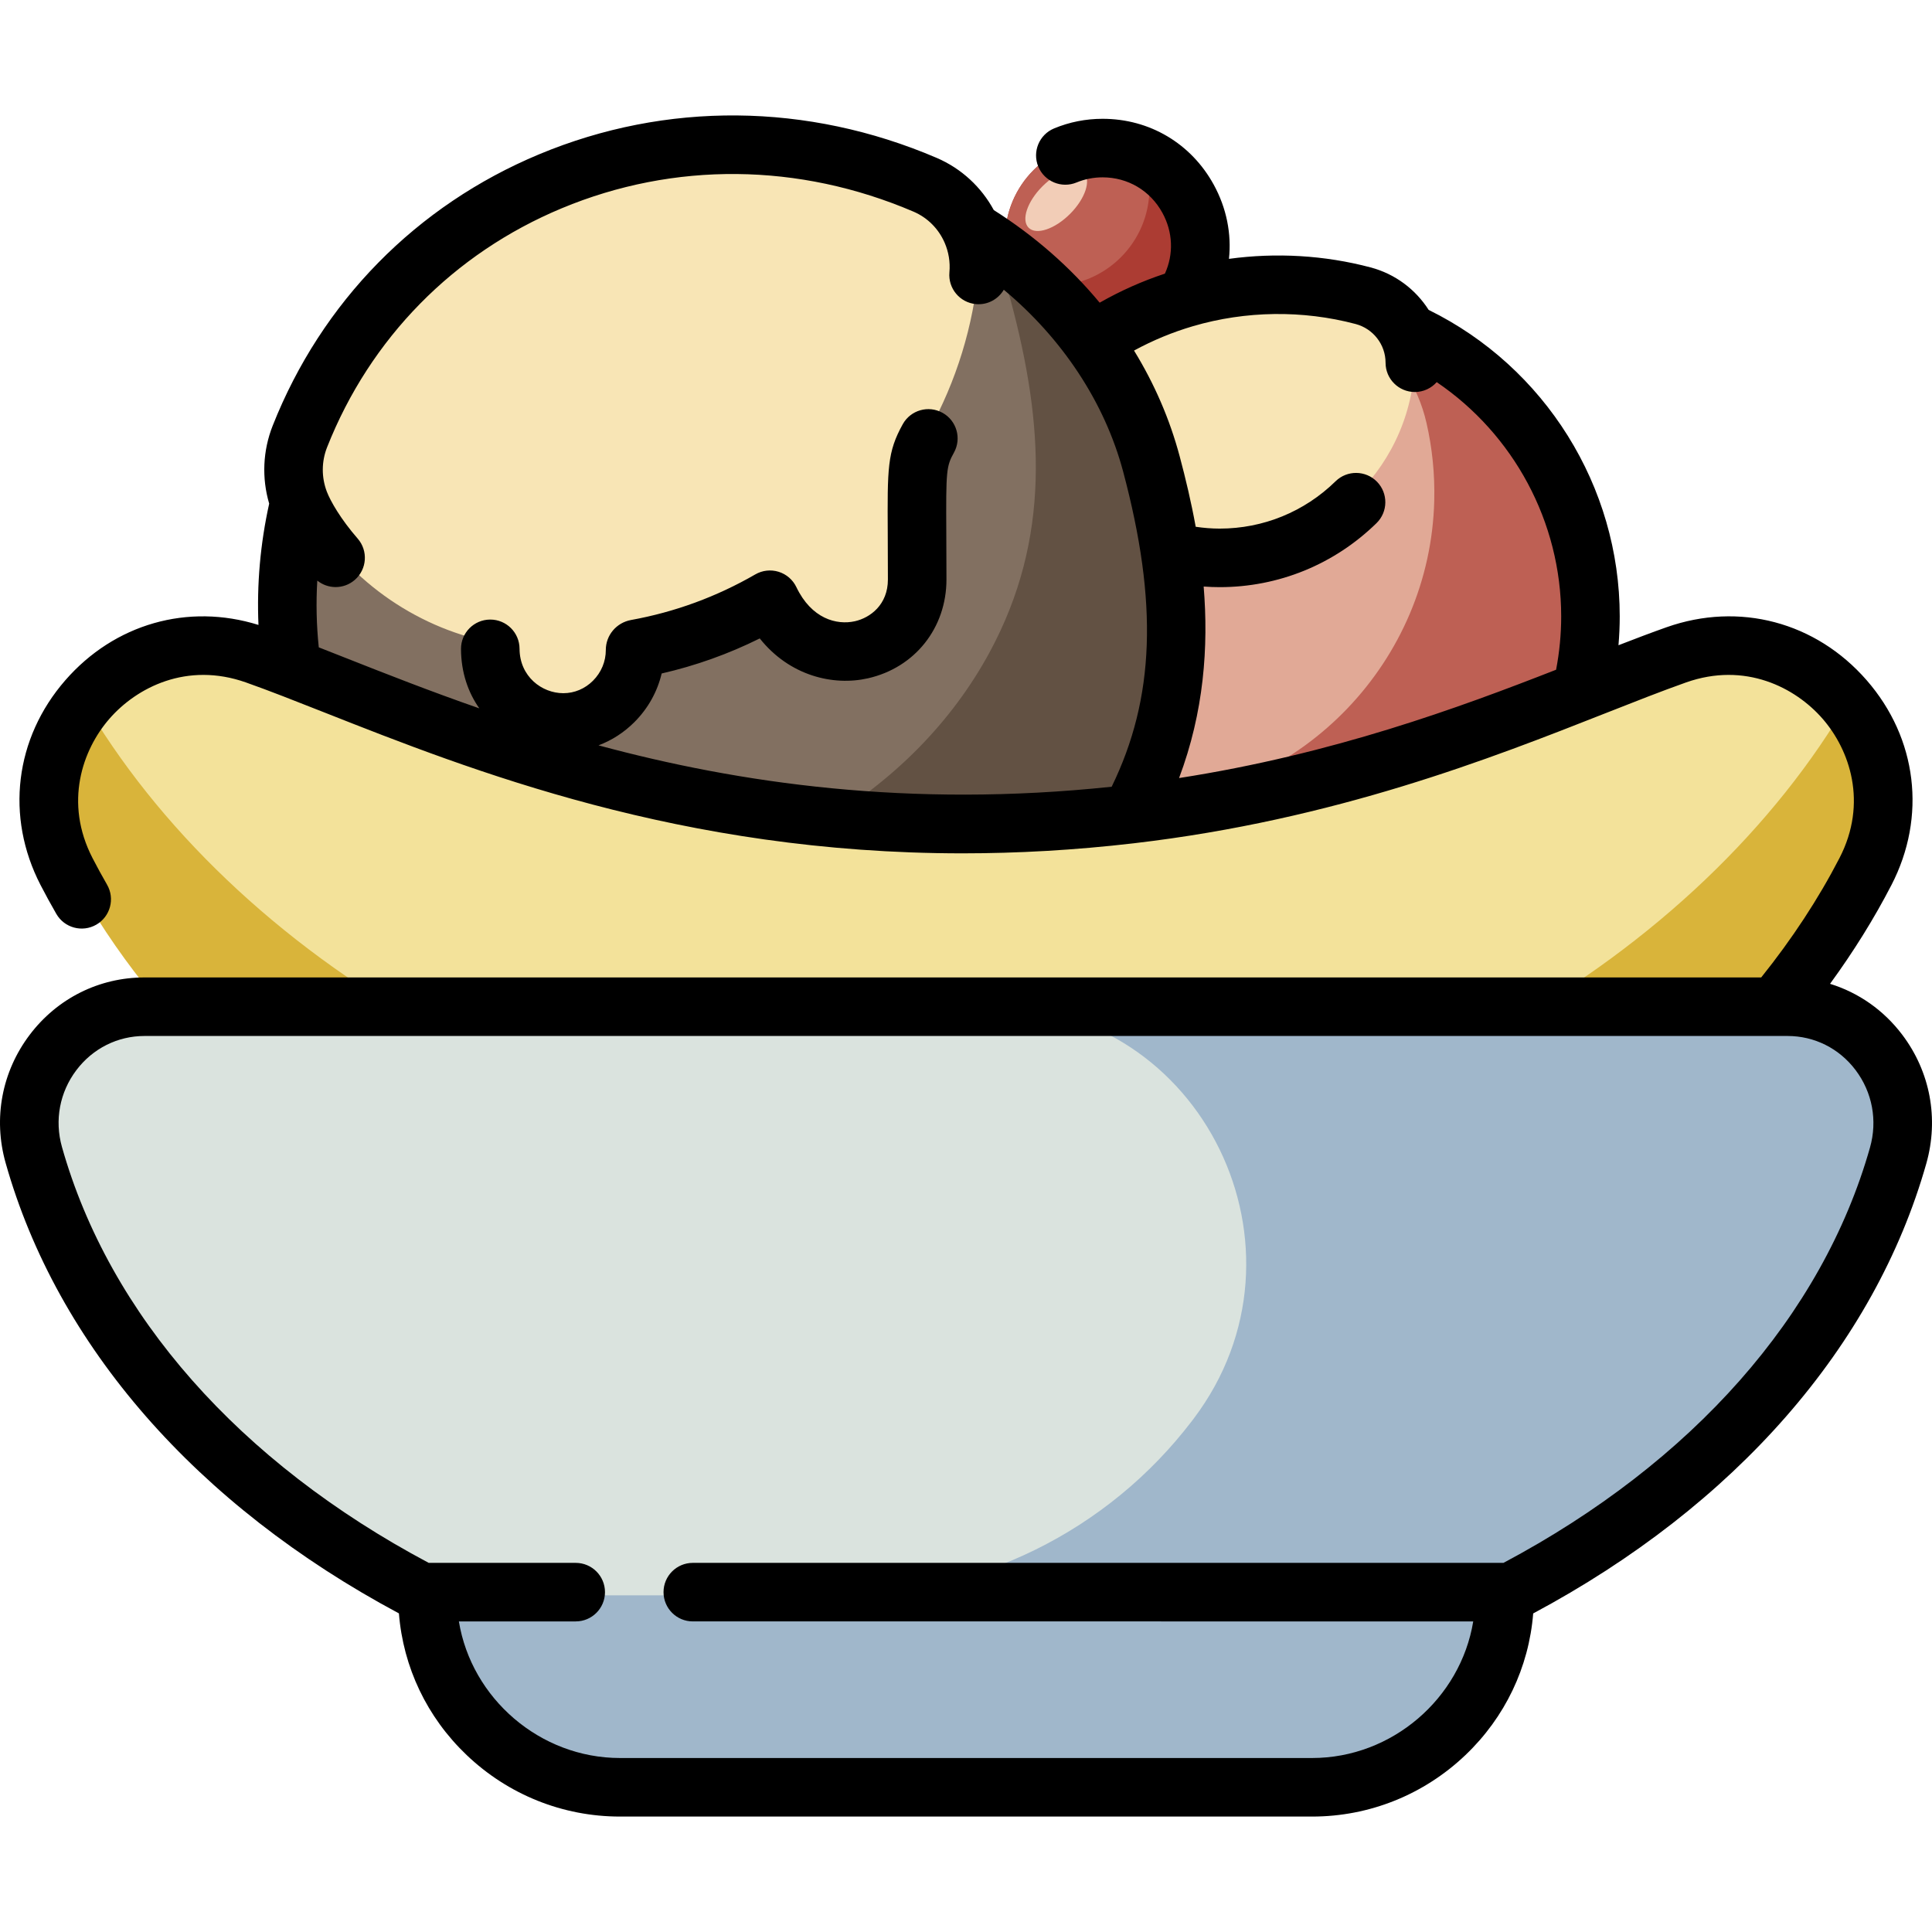 <?xml version="1.0" encoding="iso-8859-1"?>
<!-- Generator: Adobe Illustrator 19.0.0, SVG Export Plug-In . SVG Version: 6.00 Build 0)  -->
<svg version="1.1" id="Capa_1" xmlns="http://www.w3.org/2000/svg" xmlns:xlink="http://www.w3.org/1999/xlink" x="0px" y="0px"
	 viewBox="0 0 511.999 511.999" style="enable-background:new 0 0 511.999 511.999;" xml:space="preserve">
<circle style="fill:#AC3C33;" cx="292.201" cy="63.35" r="25.858"/>
<path style="fill:#BE6054;" d="M266.342,63.347c0,3.654,0.762,7.13,2.13,10.281c3.152,1.368,6.627,2.131,10.282,2.131
	c14.281,0,25.858-11.577,25.858-25.858c0-3.654-0.762-7.13-2.13-10.281c-3.152-1.368-6.627-2.131-10.282-2.131
	C277.919,37.489,266.342,49.066,266.342,63.347z"/>
<ellipse transform="matrix(-0.707 -0.707 0.707 -0.707 440.31 288.391)" style="fill:#F2CDB7;" cx="279.883" cy="53.005" rx="5.171" ry="10.343"/>
<circle style="fill:#BE6054;" cx="338.745" cy="161.609" r="82.744"/>
<path style="fill:#E1A996;" d="M256.025,159.515c-0.175,7.082,0.542,13.965,2.047,20.55c4.647,20.34,23.465,34.35,44.291,33.107
	c0.292-0.018,0.583-0.036,0.875-0.057c42.305-2.966,75.805-38.056,76.852-80.451c0.175-7.082-0.543-13.965-2.048-20.55
	c-4.647-20.336-23.462-34.345-44.286-33.104c-0.292,0.018-0.583,0.036-0.876,0.057C290.576,82.032,257.074,117.12,256.025,159.515z"
	/>
<path style="fill:#F8E5B5;" d="M361.236,76.615c-7.32-1.94-14.888-2.924-22.493-2.924c-17.301,0-34.045,5.028-48.422,14.54
	c-6.707,4.437-11.117,11.553-12.097,19.524c-0.968,7.869,1.539,15.725,6.877,21.553c9.772,10.667,23.669,16.786,38.128,16.786
	c28.516,0,51.715-23.199,51.715-51.715v-0.11C374.926,86.005,369.289,78.748,361.236,76.615z"/>
<path style="fill:#625143;" d="M212.907,43.669C141.368,31.226,76.142,86.435,76.142,158.75
	c0,62.387,51.204,117.737,116.874,117.737c43.92,0,86.255-24.772,106.529-62.361c16.191-30.02,14.321-60.189,5.594-92.915
	C294.075,79.723,255.465,49.034,212.907,43.669z"/>
<path style="fill:#827061;" d="M262.311,172.753c16.191-30.02,14.321-60.189,5.594-92.915c-0.017-0.063-0.034-0.127-0.051-0.19
	c-3.248-12.073-11.922-21.974-23.337-27.076c-10.009-4.474-20.679-7.525-31.609-8.902C141.368,31.226,76.142,86.435,76.142,158.75
	c0,0.2,0,0.398,0.002,0.597c0.205,38.982,30.165,71.682,68.982,75.277c3.504,0.325,7.059,0.49,10.656,0.49
	C199.701,235.114,242.036,210.342,262.311,172.753z"/>
<path style="fill:#F8E5B5;" d="M245.135,47.204c-65.481-28.018-139.951,1.695-165.658,66.713
	c-2.722,6.886-2.139,14.533,1.601,20.978c10.611,18.284,28.415,31.149,48.855,35.304c0.048,11.833,9.512,19.512,19.364,19.512
	c10.564,0,19.036-8.828,19.012-19.247c0-0.077,0.131-0.241,0.319-0.276c12.473-2.254,24.391-6.627,35.423-12.998
	c0,0,7.841,16.385,23.4,13.435c9.338-1.77,15.612-9.325,15.612-18.802c0-28.069-0.784-30.618,2.96-37.389
	c7.458-13.483,11.938-28.057,13.313-43.317C260.259,60.843,254.552,51.233,245.135,47.204z"/>
<path style="fill:#D9B43A;" d="M494.362,229.224c17.095-33.08-15.394-69.72-50.145-57.429
	c-37.941,13.42-98.911,44.829-188.217,44.743c-89.306,0.086-150.275-31.323-188.217-44.743
	c-34.753-12.292-67.24,24.349-50.145,57.429c9.984,19.319,24.022,37.835,41.368,54.565c8.295,4.209,18.956,8.682,32.589,13.078
	c44.409,14.32,102.795,22.207,164.405,22.207s119.996-7.887,164.405-22.207c13.633-4.396,24.294-8.869,32.589-13.078
	C470.34,267.058,484.378,248.543,494.362,229.224z"/>
<path style="fill:#F3E29A;" d="M255.999,308.994c106.034-0.076,194.937-56.079,234.143-123.798
	c-10.163-12.856-27.732-19.837-45.925-13.401c-37.941,13.42-98.912,44.829-188.217,44.743
	c-89.306,0.086-150.275-31.323-188.217-44.743c-18.194-6.435-35.762,0.545-45.925,13.401
	C61.062,252.916,149.965,308.919,255.999,308.994z"/>
<path style="fill:#A0B7CB;" d="M473.729,266.788H256.014L113.266,422.775h0.022c0,0.649,0.011,1.295,0.034,1.939
	c0.978,27.466,23.86,48.935,50.99,48.935h91.702h91.702c27.13,0,50.012-21.469,50.99-48.935c0.023-0.644,0.034-1.291,0.034-1.939
	h0.022c52.441-26.958,90.607-68.356,104.265-116.537C508.626,286.483,494.017,266.788,473.729,266.788z"/>
<path style="fill:#DAE3DE;" d="M316.357,375.926L316.357,375.926c33.723-44.676,2.279-109.138-53.238-109.138H38.298
	c-20.212,0-34.902,19.585-29.347,39.273c13.616,48.262,51.826,89.724,104.34,116.714h109.109c36.536,0,71.177-16.948,93.502-46.246
	C316.053,376.328,316.205,376.128,316.357,375.926z"/>
<path d="M504.111,274.209c-4.936-6.53-11.609-11.166-19.13-13.486c6.212-8.514,11.671-17.283,16.273-26.187
	c9.351-18.095,6.836-38.888-6.565-54.263c-13.481-15.467-33.809-20.848-53.06-14.04c-3.987,1.41-8.253,3.027-12.715,4.761
	c0.215-2.541,0.331-5.09,0.331-7.637c0-34.472-19.797-66.071-50.639-81.232c-3.447-5.408-8.85-9.527-15.382-11.258
	c-12.187-3.231-25.028-3.974-37.535-2.267c0.702-6.641-0.631-13.447-4.035-19.656c-5.993-10.933-17.003-17.46-29.454-17.46
	c-4.442,0-8.763,0.855-12.839,2.541c-3.958,1.638-5.84,6.175-4.202,10.134c1.638,3.958,6.175,5.838,10.134,4.202
	c2.187-0.905,4.511-1.363,6.908-1.363c6.697,0,12.622,3.515,15.849,9.403c2.804,5.115,3.007,10.973,0.664,16.114
	c-6.011,1.985-11.795,4.566-17.288,7.699c-7.782-9.383-17.221-17.678-28.061-24.544c-3.284-6.05-8.524-11.001-15.177-13.848
	c-34.225-14.644-71.617-14.98-105.286-0.943c-32.58,13.581-57.664,39.129-70.637,71.936c-2.621,6.629-2.927,13.87-0.929,20.651
	c-2.354,10.632-3.301,21.395-2.837,32.147c-18.685-5.828-38.142-0.306-51.187,14.661C3.91,195.65,1.394,216.441,10.745,234.538
	c1.32,2.555,2.728,5.132,4.186,7.66c2.14,3.711,6.884,4.985,10.595,2.845c3.711-2.139,4.985-6.882,2.845-10.594
	c-1.339-2.322-2.632-4.689-3.843-7.034c-7.608-14.722-2.676-28.738,4.478-36.946c7.217-8.28,20.513-15.155,36.19-9.607
	c6.11,2.161,12.897,4.841,20.756,7.944c38.944,15.376,94.558,37.341,169.153,37.339c14.413-0.001,29.548-0.821,45.394-2.669
	c0.04-0.004,0.081-0.01,0.121-0.016c0.002,0,0.005,0,0.007,0c53.235-6.222,94.562-22.513,124.745-34.41
	c7.728-3.046,15.027-5.924,21.432-8.19c15.677-5.543,28.974,1.328,36.19,9.609c7.153,8.207,12.086,22.222,4.476,36.945
	c-5.588,10.812-12.568,21.438-20.734,31.617H38.298c-12.024,0-23.109,5.537-30.417,15.191c-7.395,9.769-9.727,22.142-6.397,33.945
	c13.675,48.471,50.616,90.733,104.232,119.397c1.136,14.287,7.447,27.532,17.941,37.533c11.035,10.518,25.473,16.311,40.653,16.311
	h183.405c15.18,0,29.618-5.793,40.654-16.311c10.491-9.999,16.801-23.24,17.94-37.519c53.542-28.62,90.46-70.82,104.18-119.224
	C513.857,296.472,511.532,284.027,504.111,274.209z M316.189,86.43c13.954-4.087,29.031-4.284,43.06-0.565
	c4.674,1.238,7.938,5.458,7.938,10.263c0,4.285,3.472,7.757,7.757,7.757c2.31,0,4.377-1.015,5.798-2.616
	c20.358,13.807,32.988,37.03,32.988,62.088c0,4.731-0.458,9.466-1.35,14.129c-25.814,10.1-59.09,22.354-99.916,28.705
	c6.6-17.537,7.828-34.789,6.518-50.75c1.414,0.102,2.83,0.159,4.246,0.159c15.615,0,30.374-6.026,41.564-16.968
	c3.063-2.995,3.117-7.908,0.122-10.97c-2.995-3.061-7.906-3.118-10.97-0.122c-8.271,8.09-19.18,12.546-30.715,12.546
	c-2.124,0-4.249-0.175-6.357-0.486c-1.189-6.554-2.68-12.796-4.238-18.637c-2.64-9.899-6.733-19.321-12.107-28.06
	C305.499,90.202,310.74,88.025,316.189,86.43z M158.614,197.525c3.525-1.327,6.767-3.408,9.523-6.171
	c3.609-3.617,6.073-8.057,7.211-12.876c9.002-2.06,17.703-5.169,25.993-9.287c7.911,9.934,19.482,12.651,28.676,10.566
	c12.443-2.824,20.803-13.347,20.803-26.184c0-4.765-0.023-8.798-0.042-12.241c-0.093-16.722,0.001-17.721,2.033-21.396
	c2.073-3.749,0.714-8.469-3.035-10.542c-3.749-2.071-8.469-0.714-10.543,3.036c-4.091,7.397-4.068,11.543-3.97,28.988
	c0.02,3.419,0.041,7.423,0.041,12.154c0,6.699-4.698,10.142-8.722,11.055c-4.889,1.105-11.537-0.681-15.536-9.037
	c-0.933-1.951-2.637-3.423-4.702-4.062c-2.066-0.64-4.304-0.39-6.175,0.692c-10.256,5.924-21.333,9.988-32.946,12.088
	c-3.867,0.711-6.673,4.035-6.673,7.924c0.007,3.061-1.2,5.961-3.399,8.165c-2.128,2.133-4.917,3.307-7.856,3.307
	c-5.682,0-11.578-4.409-11.607-11.787c-0.018-4.274-3.487-7.726-7.757-7.726c-0.01,0-0.022,0-0.032,0
	c-4.284,0.018-7.743,3.504-7.726,7.788c0.025,6.214,1.876,11.512,4.855,15.742c-13.068-4.547-24.862-9.195-35.38-13.348
	c-2.438-0.963-4.826-1.904-7.164-2.82c-0.619-5.89-0.749-11.797-0.395-17.69c1.406,1.132,3.124,1.717,4.854,1.717
	c1.807,0,3.622-0.628,5.092-1.908c3.23-2.814,3.568-7.714,0.754-10.944c-4.497-5.163-7.212-9.92-8.169-12.423
	c-1.456-3.809-1.433-7.995,0.067-11.788c11.419-28.878,33.501-51.365,62.179-63.321c29.771-12.409,62.873-12.094,93.214,0.887
	c3.787,1.62,6.668,4.595,8.244,8.205c0.009,0.02,0.018,0.039,0.027,0.059c1.036,2.399,1.502,5.072,1.255,7.821
	c-0.384,4.268,2.764,8.038,7.031,8.421c3.084,0.282,5.906-1.296,7.38-3.804c15.494,12.913,26.742,29.862,31.624,48.173
	c9.282,34.8,8.408,60.074-3.037,83.534C240.857,214.174,195.705,207.538,158.614,197.525z M495.563,304.122
	c-12.604,44.469-47.039,83.433-97.126,110.054H183.598c-4.284,0-7.757,3.472-7.757,7.757s3.473,7.757,7.757,7.757H390.42
	c-3.338,20.385-21.471,36.201-42.703,36.201H164.311c-21.234,0-39.368-15.817-42.703-36.201h30.962c4.284,0,7.757-3.472,7.757-7.757
	s-3.473-7.757-7.757-7.757h-38.957c-50.17-26.661-84.632-65.688-97.196-110.222c-1.998-7.085-0.601-14.509,3.835-20.37
	c4.348-5.745,10.925-9.039,18.047-9.039H473.73c7.11,0,13.672,3.288,18.005,9.02C496.197,289.469,497.593,296.961,495.563,304.122z"
	/>
<g>
</g>
<g>
</g>
<g>
</g>
<g>
</g>
<g>
</g>
<g>
</g>
<g>
</g>
<g>
</g>
<g>
</g>
<g>
</g>
<g>
</g>
<g>
</g>
<g>
</g>
<g>
</g>
<g>
</g>
</svg>
